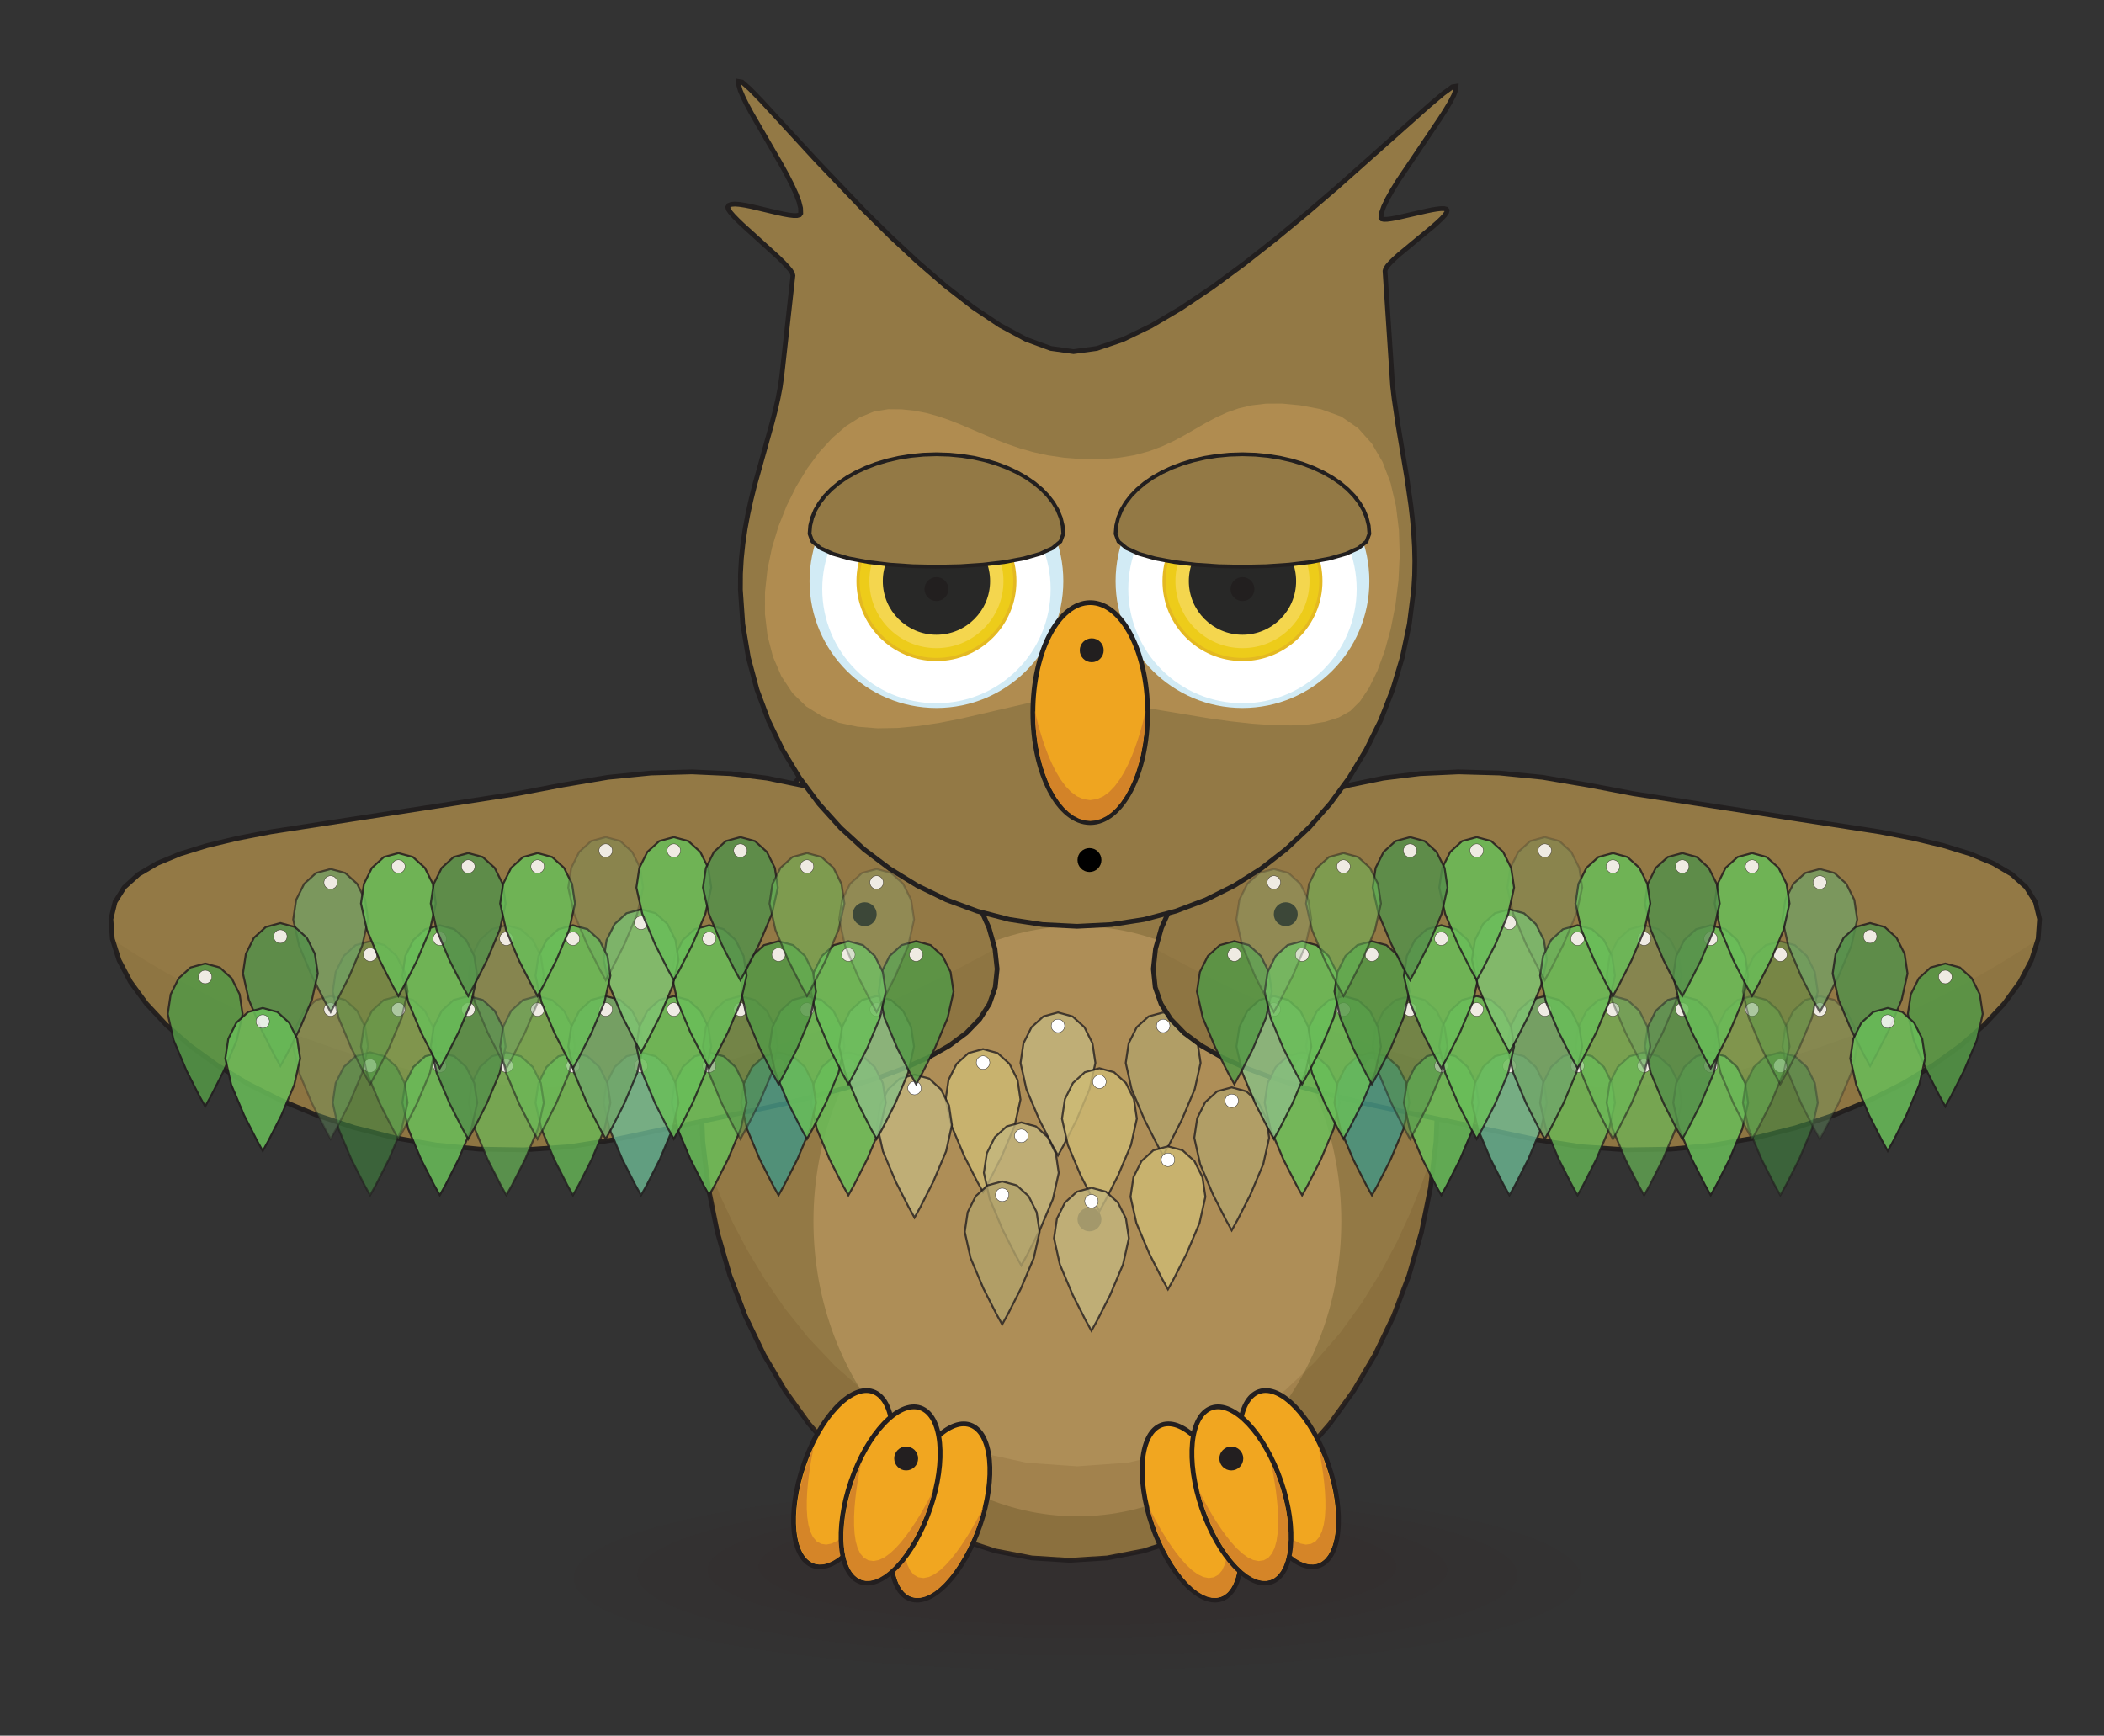 <?xml version="1.0" encoding="utf-8"?>
<!-- Generator: Adobe Illustrator 16.0.4, SVG Export Plug-In . SVG Version: 6.00 Build 0)  -->
<!DOCTYPE svg PUBLIC "-//W3C//DTD SVG 1.1//EN" "http://www.w3.org/Graphics/SVG/1.1/DTD/svg11.dtd">
<svg version="1.1" id="Layer_1" xmlns="http://www.w3.org/2000/svg" xmlns:xlink="http://www.w3.org/1999/xlink" x="0px" y="0px"
	 width="1319.934px" height="1089px" viewBox="0 0 1319.934 1089" enable-background="new 0 0 1319.934 1089" xml:space="preserve">
<rect x="0" y="0" width="1319.934" height="1089" fill="#333333" stroke="none"/>
<g>
	<g>
		<ellipse opacity="0.03" fill="#231F20" enable-background="new    " cx="675.888" cy="990" rx="316" ry="58"/>
		<ellipse opacity="0.03" fill="#231F20" enable-background="new    " cx="675.888" cy="988" rx="276" ry="50.658"/>
		<ellipse opacity="0.03" fill="#231F20" enable-background="new    " cx="675.888" cy="985" rx="232" ry="42.582"/>
		<ellipse opacity="0.03" fill="#231F20" enable-background="new    " cx="675.888" cy="983" rx="200" ry="36.709"/>
		<polygon fill="#937945" stroke="#231F20" stroke-width="3" stroke-miterlimit="10" points="902.083,686.235 900.89,656.302 
			897.386,627.233 891.689,599.176 883.915,572.278 874.18,546.688 862.599,522.548 849.289,500.01 834.367,479.22 817.949,460.324 
			800.151,443.47 781.089,428.806 760.879,416.478 739.639,406.633 717.481,399.419 694.526,394.982 670.888,393.471 
			647.249,394.982 624.294,399.419 602.137,406.633 580.896,416.478 560.688,428.806 541.624,443.47 523.826,460.324 
			507.408,479.22 492.486,500.01 479.177,522.548 467.596,546.688 457.86,572.278 450.086,599.176 444.39,627.233 440.886,656.302 
			439.692,686.235 440.886,716.169 444.39,745.238 450.086,773.295 457.86,800.192 467.596,825.784 479.177,849.923 
			492.486,872.461 507.408,893.251 523.826,912.146 541.624,929 560.688,943.665 580.896,955.993 602.137,965.838 624.294,973.052 
			647.249,977.488 670.888,979 694.526,977.488 717.481,973.052 739.639,965.838 760.879,955.993 781.089,943.665 800.151,929 
			817.949,912.146 834.367,893.251 849.289,872.461 862.599,849.923 874.18,825.784 883.915,800.192 891.689,773.295 
			897.386,745.238 900.89,716.169 		"/>
		<ellipse fill="#AE8E57" cx="675.888" cy="766.235" rx="165.57" ry="185.136"/>
		<polygon opacity="0.15" fill="#604219" enable-background="new    " points="441.002,721.543 441.701,723.771 443.857,730.07 
			447.558,739.857 452.89,752.552 459.939,767.572 468.797,784.336 479.546,802.264 492.276,820.771 507.074,839.279 
			524.027,857.207 543.223,873.971 564.747,888.991 588.689,901.686 615.135,911.473 644.172,917.771 675.888,920 707.494,917.688 
			736.223,911.152 762.188,900.997 785.508,887.826 806.297,872.242 824.67,854.848 840.744,836.247 854.635,817.043 
			866.458,797.84 876.329,779.239 884.363,761.845 890.678,746.261 895.388,733.09 898.608,722.935 900.456,716.399 
			901.046,714.087 900.739,717.062 899.665,725.47 897.596,738.535 894.302,755.479 889.555,775.529 883.124,798.907 
			874.782,822.837 864.3,846.543 851.447,869.249 835.996,891.18 817.717,912.558 796.381,932.607 771.759,949.553 743.622,962.617 
			711.741,974.025 675.888,979 639.106,976.108 606.31,967.938 577.275,955.24 551.78,938.771 529.604,919.287 510.52,897.539 
			494.31,874.282 480.75,850.271 469.618,826.261 460.692,803.004 453.749,781.256 448.567,761.771 444.924,745.303 
			442.597,732.605 441.363,724.435 		"/>
		<circle fill="#231F20" cx="683.471" cy="765.087" r="7.499"/>
	</g>
	<g>
		<polygon opacity="0.8" fill="#CEBC75" stroke="#231F20" stroke-width="1.23" stroke-miterlimit="10" points="640.188,689.892 
			636.52,706.34 628.448,725.479 620.378,741.34 616.709,747.955 613.041,741.34 604.97,725.479 596.899,706.34 593.23,689.892 
			595.076,677.569 600.107,667.507 607.569,660.723 616.709,658.235 625.849,660.723 633.311,667.507 638.342,677.569 		"/>
		<circle fill="#FFFFFF" stroke="#231F20" stroke-width="0.24" stroke-miterlimit="10" cx="616.709" cy="666.677" r="4.221"/>
	</g>
	<g>
		<polygon opacity="0.8" fill="#C3B77E" stroke="#231F20" stroke-width="1.23" stroke-miterlimit="10" points="687.188,666.892 
			683.52,683.34 675.448,702.479 667.378,718.34 663.709,724.955 660.041,718.34 651.97,702.479 643.899,683.34 640.23,666.892 
			642.076,654.569 647.107,644.507 654.569,637.723 663.709,635.235 672.849,637.723 680.311,644.507 685.342,654.569 		"/>
		<circle fill="#FFFFFF" stroke="#231F20" stroke-width="0.24" stroke-miterlimit="10" cx="663.709" cy="643.677" r="4.221"/>
	</g>
	<g>
		<polygon opacity="0.8" fill="#CEBC75" stroke="#231F20" stroke-width="1.23" stroke-miterlimit="10" points="713.188,701.892 
			709.52,718.34 701.448,737.479 693.378,753.34 689.709,759.955 686.041,753.34 677.97,737.479 669.899,718.34 666.23,701.892 
			668.076,689.569 673.107,679.507 680.569,672.723 689.709,670.235 698.849,672.723 706.311,679.507 711.342,689.569 		"/>
		<circle fill="#FFFFFF" stroke="#231F20" stroke-width="0.24" stroke-miterlimit="10" cx="689.709" cy="678.677" r="4.221"/>
	</g>
	<g>
		<polygon opacity="0.8" fill="#B1A36A" stroke="#231F20" stroke-width="1.23" stroke-miterlimit="10" points="753.188,666.892 
			749.52,683.34 741.448,702.479 733.378,718.34 729.709,724.955 726.041,718.34 717.97,702.479 709.899,683.34 706.23,666.892 
			708.076,654.569 713.107,644.507 720.569,637.723 729.709,635.235 738.849,637.723 746.311,644.507 751.342,654.569 		"/>
		<circle fill="#FFFFFF" stroke="#231F20" stroke-width="0.24" stroke-miterlimit="10" cx="729.709" cy="643.677" r="4.221"/>
	</g>
	<g>
		<polygon opacity="0.8" fill="#B1A36A" stroke="#231F20" stroke-width="1.23" stroke-miterlimit="10" points="796.188,713.892 
			792.52,730.34 784.448,749.479 776.378,765.34 772.709,771.955 769.041,765.34 760.97,749.479 752.899,730.34 749.23,713.892 
			751.076,701.569 756.107,691.508 763.569,684.723 772.709,682.235 781.849,684.723 789.311,691.508 794.342,701.569 		"/>
		<circle fill="#FFFFFF" stroke="#231F20" stroke-width="0.24" stroke-miterlimit="10" cx="772.709" cy="690.677" r="4.221"/>
	</g>
	<g>
		<polygon opacity="0.8" fill="#C3B77E" stroke="#231F20" stroke-width="1.23" stroke-miterlimit="10" points="597.188,705.892 
			593.52,722.34 585.448,741.479 577.378,757.34 573.709,763.955 570.041,757.34 561.97,741.479 553.899,722.34 550.23,705.892 
			552.076,693.569 557.107,683.507 564.569,676.723 573.709,674.235 582.849,676.723 590.311,683.507 595.342,693.569 		"/>
		<circle fill="#FFFFFF" stroke="#231F20" stroke-width="0.24" stroke-miterlimit="10" cx="573.709" cy="682.677" r="4.221"/>
	</g>
	<g>
		<polygon opacity="0.8" fill="#C3B77E" stroke="#231F20" stroke-width="1.23" stroke-miterlimit="10" points="664.188,735.892 
			660.52,752.34 652.448,771.479 644.378,787.34 640.709,793.955 637.041,787.34 628.97,771.479 620.899,752.34 617.23,735.892 
			619.076,723.569 624.107,713.508 631.569,706.723 640.709,704.235 649.849,706.723 657.311,713.508 662.342,723.569 		"/>
		<circle fill="#FFFFFF" stroke="#231F20" stroke-width="0.24" stroke-miterlimit="10" cx="640.709" cy="712.677" r="4.221"/>
	</g>
	<g>
		<polygon opacity="0.8" fill="#CEBC75" stroke="#231F20" stroke-width="1.23" stroke-miterlimit="10" points="756.188,750.892 
			752.52,767.34 744.448,786.479 736.378,802.34 732.709,808.955 729.041,802.34 720.97,786.479 712.899,767.34 709.23,750.892 
			711.076,738.569 716.107,728.508 723.569,721.723 732.709,719.235 741.849,721.723 749.311,728.508 754.342,738.569 		"/>
		<circle fill="#FFFFFF" stroke="#231F20" stroke-width="0.24" stroke-miterlimit="10" cx="732.709" cy="727.677" r="4.221"/>
	</g>
	<g>
		<polygon opacity="0.8" fill="#B1A36A" stroke="#231F20" stroke-width="1.23" stroke-miterlimit="10" points="652.188,772.892 
			648.52,789.34 640.448,808.479 632.378,824.34 628.709,830.955 625.041,824.34 616.97,808.479 608.899,789.34 605.23,772.892 
			607.076,760.569 612.107,750.508 619.569,743.723 628.709,741.235 637.849,743.723 645.311,750.508 650.342,760.569 		"/>
		<circle fill="#FFFFFF" stroke="#231F20" stroke-width="0.24" stroke-miterlimit="10" cx="628.709" cy="749.677" r="4.221"/>
	</g>
	<g>
		<polygon opacity="0.8" fill="#C3B77E" stroke="#231F20" stroke-width="1.23" stroke-miterlimit="10" points="708.188,776.892 
			704.52,793.34 696.448,812.479 688.378,828.34 684.709,834.955 681.041,828.34 672.97,812.479 664.899,793.34 661.23,776.892 
			663.076,764.569 668.107,754.508 675.569,747.723 684.709,745.235 693.849,747.723 701.311,754.508 706.342,764.569 		"/>
		<circle fill="#FFFFFF" stroke="#231F20" stroke-width="0.24" stroke-miterlimit="10" cx="684.709" cy="753.677" r="4.221"/>
	</g>
	<g>
		
			<ellipse transform="matrix(0.324 -0.946 0.946 0.324 -520.22 1127.56)" fill="#F1A620" stroke="#231F20" stroke-width="3" stroke-miterlimit="10" cx="528.992" cy="927.846" rx="57.746" ry="26.249"/>
		<polygon fill="#D58528" points="555.888,924.667 553.775,931.614 551.458,938.194 548.957,944.388 546.298,950.175 
			543.505,955.537 540.602,960.457 537.614,964.913 534.564,968.887 531.479,972.359 528.38,975.312 525.292,977.727 
			522.241,979.583 519.25,980.862 516.344,981.545 513.546,981.613 510.881,981.047 508.425,979.836 506.244,978.008 
			504.35,975.598 502.752,972.642 501.461,969.176 500.487,965.235 499.843,960.857 499.537,956.077 499.581,950.931 
			499.984,945.454 500.759,939.684 501.913,933.653 503.46,927.4 505.408,920.962 507.77,914.371 510.555,907.667 510.047,910.046 
			508.854,916.367 508.155,920.624 507.472,925.408 506.865,930.566 506.397,935.948 506.13,941.398 506.126,946.764 
			506.446,951.893 507.153,956.633 508.309,960.83 509.976,964.333 512.215,966.988 515.09,968.643 518.371,969.118 
			521.761,968.442 525.216,966.77 528.692,964.254 532.144,961.051 535.526,957.314 538.798,953.2 541.913,948.861 544.827,944.454 
			547.497,940.133 549.877,936.051 551.923,932.365 554.838,926.798 		"/>
		
			<ellipse transform="matrix(0.324 -0.946 0.946 0.324 -498.754 1199.413)" fill="#F1A620" stroke="#231F20" stroke-width="3" stroke-miterlimit="10" cx="590.007" cy="948.749" rx="57.746" ry="26.248"/>
		<polygon fill="#D58528" points="616.888,945.667 614.775,952.614 612.458,959.194 609.957,965.388 607.298,971.175 
			604.505,976.537 601.602,981.457 598.614,985.913 595.564,989.887 592.479,993.359 589.38,996.312 586.292,998.727 
			583.241,1000.583 580.25,1001.862 577.344,1002.545 574.546,1002.613 571.881,1002.047 569.425,1000.836 567.244,999.008 
			565.35,996.598 563.752,993.642 562.461,990.176 561.487,986.235 560.843,981.857 560.537,977.077 560.581,971.931 
			560.984,966.454 561.759,960.684 562.913,954.653 564.46,948.4 566.408,941.962 568.77,935.371 571.555,928.667 571.047,931.046 
			569.854,937.367 569.155,941.624 568.472,946.408 567.865,951.566 567.396,956.948 567.13,962.398 567.126,967.764 
			567.446,972.893 568.153,977.633 569.309,981.83 570.976,985.333 573.215,987.988 576.09,989.643 579.371,990.118 
			582.761,989.442 586.216,987.77 589.692,985.254 593.144,982.051 596.526,978.314 599.798,974.2 602.913,969.861 605.827,965.454 
			608.497,961.133 610.877,957.051 612.923,953.365 615.838,947.798 		"/>
		
			<ellipse transform="matrix(0.324 -0.946 0.946 0.324 -509.747 1162.644)" fill="#F1A620" stroke="#231F20" stroke-width="3" stroke-miterlimit="10" cx="558.777" cy="938.057" rx="57.745" ry="26.249"/>
		<polygon fill="#D58528" points="585.555,935 583.443,941.947 581.125,948.527 578.624,954.721 575.965,960.508 573.172,965.87 
			570.27,970.789 567.281,975.245 564.231,979.22 561.146,982.692 558.046,985.646 554.959,988.06 551.908,989.916 548.917,991.194 
			546.01,991.878 543.213,991.946 540.548,991.38 538.092,990.17 535.911,988.341 534.017,985.931 532.419,982.975 531.129,979.509 
			530.155,975.568 529.51,971.19 529.204,966.41 529.247,961.264 529.651,955.787 530.425,950.016 531.58,943.985 533.127,937.732 
			535.075,931.294 537.438,924.704 540.222,918 539.714,920.379 538.521,926.7 537.822,930.957 537.139,935.742 536.532,940.9 
			536.064,946.281 535.797,951.73 535.792,957.097 536.112,962.227 536.82,966.966 537.977,971.163 539.643,974.666 
			541.883,977.321 544.757,978.976 548.038,979.451 551.429,978.775 554.884,977.104 558.359,974.587 561.811,971.384 
			565.194,967.646 568.466,963.532 571.58,959.194 574.494,954.787 577.163,950.466 579.543,946.385 581.589,942.698 
			584.504,937.131 		"/>
		<circle fill="#231F20" cx="568.472" cy="915.079" r="7.499"/>
	</g>
	<g>
		
			<ellipse transform="matrix(0.324 0.946 -0.946 0.324 1424.356 -137.907)" fill="#F1A620" stroke="#231F20" stroke-width="3" stroke-miterlimit="10" cx="808.689" cy="927.855" rx="57.746" ry="26.249"/>
		<polygon fill="#D58528" points="781.725,924.667 783.836,931.614 786.154,938.194 788.655,944.388 791.314,950.175 
			794.107,955.537 797.01,960.457 799.998,964.913 803.048,968.887 806.134,972.359 809.233,975.312 812.32,977.727 
			815.371,979.583 818.362,980.862 821.27,981.545 824.066,981.613 826.731,981.047 829.188,979.836 831.368,978.008 
			833.263,975.598 834.86,972.642 836.15,969.176 837.124,965.235 837.77,960.857 838.075,956.077 838.032,950.931 837.628,945.454 
			836.854,939.684 835.699,933.653 834.152,927.4 832.204,920.962 829.843,914.371 827.058,907.667 827.565,910.046 
			828.759,916.367 829.457,920.624 830.141,925.408 830.747,930.566 831.215,935.948 831.482,941.398 831.487,946.764 
			831.167,951.893 830.459,956.633 829.303,960.83 827.637,964.333 825.396,966.988 822.521,968.643 819.241,969.118 
			815.851,968.442 812.396,966.77 808.92,964.254 805.469,961.051 802.085,957.314 798.812,953.2 795.699,948.861 792.785,944.454 
			790.116,940.133 787.736,936.051 785.69,932.365 782.775,926.798 		"/>
		
			<ellipse transform="matrix(0.324 0.946 -0.946 0.324 1402.896 -66.054)" fill="#F1A620" stroke="#231F20" stroke-width="3" stroke-miterlimit="10" cx="747.675" cy="948.763" rx="57.746" ry="26.248"/>
		<polygon fill="#D58528" points="720.725,945.667 722.836,952.614 725.154,959.194 727.655,965.388 730.314,971.175 
			733.107,976.537 736.01,981.457 738.998,985.913 742.048,989.887 745.134,993.359 748.233,996.312 751.32,998.727 
			754.371,1000.583 757.362,1001.862 760.27,1002.545 763.066,1002.613 765.731,1002.047 768.188,1000.836 770.368,999.008 
			772.263,996.598 773.86,993.642 775.15,990.176 776.124,986.235 776.77,981.857 777.075,977.077 777.032,971.931 776.628,966.454 
			775.854,960.684 774.699,954.653 773.152,948.4 771.204,941.962 768.843,935.371 766.058,928.667 766.565,931.046 
			767.759,937.367 768.457,941.624 769.141,946.408 769.747,951.566 770.215,956.948 770.482,962.398 770.487,967.764 
			770.167,972.893 769.459,977.633 768.303,981.83 766.637,985.333 764.396,987.988 761.521,989.643 758.241,990.118 
			754.851,989.442 751.396,987.77 747.92,985.254 744.469,982.051 741.085,978.314 737.812,974.2 734.699,969.861 731.785,965.454 
			729.116,961.133 726.736,957.051 724.69,953.365 721.775,947.798 		"/>
		
			<ellipse transform="matrix(0.324 0.946 -0.946 0.324 1413.885 -102.799)" fill="#F1A620" stroke="#231F20" stroke-width="3" stroke-miterlimit="10" cx="778.884" cy="938.079" rx="57.744" ry="26.248"/>
		<polygon fill="#D58528" points="752.058,935 754.17,941.947 756.487,948.527 758.988,954.721 761.646,960.508 764.44,965.87 
			767.344,970.789 770.331,975.245 773.381,979.22 776.467,982.692 779.565,985.646 782.653,988.06 785.704,989.916 
			788.695,991.194 791.602,991.878 794.399,991.946 797.064,991.38 799.521,990.17 801.701,988.341 803.596,985.931 
			805.193,982.975 806.484,979.509 807.458,975.568 808.104,971.19 808.408,966.41 808.364,961.264 807.961,955.787 
			807.188,950.016 806.032,943.985 804.485,937.732 802.537,931.294 800.176,924.704 797.391,918 797.898,920.379 799.091,926.7 
			799.79,930.957 800.474,935.742 801.08,940.9 801.548,946.281 801.815,951.73 801.819,957.097 801.499,962.227 800.792,966.966 
			799.637,971.163 797.97,974.666 795.73,977.321 792.855,978.976 789.574,979.451 786.185,978.775 782.729,977.104 
			779.253,974.587 775.802,971.384 772.419,967.646 769.146,963.532 766.032,959.194 763.118,954.787 760.448,950.466 
			758.068,946.385 756.021,942.698 753.107,937.131 		"/>
		<circle fill="#231F20" cx="772.461" cy="915.079" r="7.499"/>
	</g>
	<g>
		<g>
			<polygon fill="#937945" stroke="#221F1F" stroke-width="3" stroke-miterlimit="10" points="624.164,595.304 625.548,607.951 
				624.361,619.453 620.69,629.908 614.621,639.414 606.238,648.068 595.628,655.968 582.876,663.211 568.069,669.895 
				551.292,676.118 532.632,681.977 512.174,687.569 490.002,692.993 385.913,714.951 357.2,719.472 328.821,721.427 
				300.962,721.014 273.808,718.426 247.543,713.861 222.354,707.515 198.427,699.581 175.947,690.257 155.099,679.738 
				136.069,668.221 119.043,655.899 104.206,642.97 91.743,629.629 81.84,616.071 74.684,602.493 70.458,589.09 69.573,576.702 
				72.172,565.932 78.037,556.612 86.953,548.58 98.703,541.668 113.071,535.714 129.841,530.551 148.798,526.015 169.724,521.94 
				324.538,497.939 353.199,492.473 381.412,487.694 408.378,485.008 434.043,484.287 458.353,485.4 481.249,488.222 
				502.68,492.624 522.589,498.476 540.92,505.652 557.618,514.021 572.63,523.46 585.898,533.836 597.368,545.021 606.985,556.89 
				614.693,569.312 620.438,582.16 			"/>
			<polygon opacity="0.08" fill="#604219" enable-background="new    " points="624.164,595.304 625.548,607.951 624.361,619.453 
				620.69,629.908 614.621,639.414 606.238,648.068 595.628,655.968 582.876,663.211 568.069,669.895 551.292,676.118 
				532.632,681.977 512.174,687.569 490.002,692.993 385.913,714.951 357.2,719.472 328.821,721.427 300.962,721.014 
				273.808,718.426 247.543,713.861 222.354,707.515 198.427,699.581 175.947,690.257 155.099,679.738 136.069,668.221 
				119.043,655.899 104.206,642.97 91.743,629.629 81.84,616.071 74.684,602.493 70.458,589.09 76.042,592.93 82.803,597.346 
				92.011,603.085 103.521,609.891 117.185,617.509 132.855,625.682 150.386,634.153 169.627,642.669 190.435,650.972 
				212.659,658.807 236.153,665.917 260.771,672.048 286.364,676.942 312.785,680.345 339.888,682 364.618,681.573 389.627,679.229 
				414.654,675.232 439.443,669.854 463.734,663.363 487.27,656.028 509.79,648.116 531.037,639.896 550.753,631.639 
				568.679,623.61 584.556,616.081 598.125,609.317 617.31,599.166 			"/>
			<circle fill="#221F1F" cx="542.472" cy="573.596" r="7.499"/>
		</g>
		<g opacity="0.85">
			<polygon fill="#69BD58" stroke="#221F1F" stroke-width="1.23" stroke-miterlimit="10" points="508.734,691.887 512.402,708.334 
				520.474,727.475 528.544,743.336 532.213,749.949 535.881,743.336 543.952,727.475 552.021,708.334 555.691,691.887 
				553.846,679.564 548.815,669.502 541.354,662.718 532.213,660.23 523.074,662.718 515.611,669.502 510.58,679.564 			"/>
			<circle fill="#FFFFFF" stroke="#221F1F" stroke-width="0.24" stroke-miterlimit="10" cx="532.213" cy="668.672" r="4.221"/>
		</g>
		<g opacity="0.85">
			<polygon fill="#459481" stroke="#221F1F" stroke-width="1.23" stroke-miterlimit="10" points="464.944,691.887 468.612,708.334 
				476.684,727.475 484.754,743.336 488.423,749.949 492.091,743.336 500.162,727.475 508.232,708.334 511.901,691.887 
				510.056,679.564 505.024,669.502 497.561,662.718 488.423,660.23 479.282,662.718 471.819,669.502 466.788,679.564 			"/>
			<circle fill="#FFFFFF" stroke="#221F1F" stroke-width="0.24" stroke-miterlimit="10" cx="488.423" cy="668.672" r="4.221"/>
		</g>
		<g opacity="0.85">
			<polygon fill="#69BD58" stroke="#221F1F" stroke-width="1.23" stroke-miterlimit="10" points="421.416,691.887 425.084,708.334 
				433.155,727.475 441.226,743.336 444.895,749.949 448.562,743.336 456.634,727.475 464.704,708.334 468.373,691.887 
				466.527,679.564 461.496,669.502 454.033,662.718 444.895,660.23 435.755,662.718 428.293,669.502 423.262,679.564 			"/>
			<circle fill="#FFFFFF" stroke="#221F1F" stroke-width="0.24" stroke-miterlimit="10" cx="444.895" cy="668.672" r="4.221"/>
		</g>
		<g opacity="0.85">
			
				<polygon opacity="0.9" fill="#6FBF97" stroke="#221F1F" stroke-width="1.23" stroke-miterlimit="10" enable-background="new    " points="
				378.685,691.887 382.354,708.334 390.424,727.475 398.494,743.336 402.163,749.949 405.832,743.336 413.902,727.475 
				421.973,708.334 425.642,691.887 423.796,679.564 418.766,669.502 411.303,662.718 402.163,660.23 393.024,662.718 
				385.562,669.502 380.53,679.564 			"/>
			<circle fill="#FFFFFF" stroke="#221F1F" stroke-width="0.24" stroke-miterlimit="10" cx="402.163" cy="668.672" r="4.221"/>
		</g>
		<g opacity="0.85">
			
				<polygon opacity="0.9" fill="#69BD58" stroke="#221F1F" stroke-width="1.23" stroke-miterlimit="10" enable-background="new    " points="
				335.954,691.887 339.623,708.334 347.693,727.475 355.764,743.336 359.433,749.949 363.101,743.336 371.172,727.475 
				379.243,708.334 382.911,691.887 381.066,679.564 376.035,669.502 368.572,662.718 359.433,660.23 350.294,662.718 
				342.831,669.502 337.799,679.564 			"/>
			<circle fill="#FFFFFF" stroke="#221F1F" stroke-width="0.24" stroke-miterlimit="10" cx="359.433" cy="668.672" r="4.221"/>
		</g>
		<g opacity="0.85">
			
				<polygon opacity="0.8" fill="#6CBC59" stroke="#221F1F" stroke-width="1.23" stroke-miterlimit="10" enable-background="new    " points="
				294.183,691.887 297.853,708.334 305.922,727.475 313.993,743.336 317.663,749.949 321.33,743.336 329.401,727.475 
				337.472,708.334 341.14,691.887 339.295,679.564 334.264,669.502 326.801,662.718 317.663,660.23 308.523,662.718 
				301.06,669.502 296.028,679.564 			"/>
			<circle fill="#FFFFFF" stroke="#221F1F" stroke-width="0.24" stroke-miterlimit="10" cx="317.662" cy="668.672" r="4.221"/>
		</g>
		<g opacity="0.85">
			<polygon fill="#69BD58" stroke="#221F1F" stroke-width="1.23" stroke-miterlimit="10" points="252.413,691.887 256.082,708.334 
				264.152,727.475 272.223,743.336 275.892,749.949 279.56,743.336 287.63,727.475 295.701,708.334 299.37,691.887 
				297.524,679.564 292.493,669.502 285.03,662.718 275.892,660.23 266.752,662.718 259.29,669.502 254.258,679.564 			"/>
			<circle fill="#FFFFFF" stroke="#221F1F" stroke-width="0.24" stroke-miterlimit="10" cx="275.891" cy="668.672" r="4.221"/>
		</g>
		<g opacity="0.85">
			
				<polygon opacity="0.7" fill="#41833E" stroke="#221F1F" stroke-width="1.23" stroke-miterlimit="10" enable-background="new    " points="
				208.722,691.887 212.391,708.334 220.461,727.475 228.532,743.336 232.2,749.949 235.869,743.336 243.939,727.475 
				252.01,708.334 255.678,691.887 253.833,679.564 248.802,669.502 241.339,662.718 232.2,660.23 223.062,662.718 215.599,669.502 
				210.567,679.564 			"/>
			<circle fill="#FFFFFF" stroke="#221F1F" stroke-width="0.24" stroke-miterlimit="10" cx="232.2" cy="668.672" r="4.22"/>
		</g>
		<g opacity="0.85">
			
				<polygon opacity="0.4" fill="#70A668" stroke="#221F1F" stroke-width="1.23" stroke-miterlimit="10" enable-background="new    " points="
				230.906,656.597 227.237,673.046 219.167,692.186 211.096,708.047 207.427,714.66 203.759,708.047 195.688,692.186 
				187.617,673.046 183.949,656.597 185.794,644.275 190.826,634.213 198.289,627.429 207.427,624.941 216.566,627.429 
				224.029,634.213 229.061,644.275 			"/>
			<circle fill="#FFFFFF" stroke="#221F1F" stroke-width="0.24" stroke-miterlimit="10" cx="207.427" cy="633.383" r="4.221"/>
		</g>
		<g opacity="0.85">
			
				<polygon opacity="0.5" fill="#69BD58" stroke="#221F1F" stroke-width="1.23" stroke-miterlimit="10" enable-background="new    " points="
				273.408,656.597 269.738,673.046 261.668,692.186 253.598,708.047 249.929,714.66 246.261,708.047 238.19,692.186 
				230.119,673.046 226.451,656.597 228.295,644.275 233.327,634.213 240.79,627.429 249.929,624.941 259.067,627.429 
				266.531,634.213 271.562,644.275 			"/>
			<circle fill="#FFFFFF" stroke="#221F1F" stroke-width="0.24" stroke-miterlimit="10" cx="249.929" cy="633.383" r="4.221"/>
		</g>
		<g opacity="0.85">
			<polygon fill="#558F4A" stroke="#221F1F" stroke-width="1.23" stroke-miterlimit="10" points="317.198,656.597 313.53,673.046 
				305.459,692.186 297.389,708.047 293.72,714.66 290.051,708.047 281.98,692.186 273.91,673.046 270.241,656.597 272.086,644.275 
				277.118,634.213 284.581,627.429 293.72,624.941 302.859,627.429 310.322,634.213 315.354,644.275 			"/>
			<circle fill="#FFFFFF" stroke="#221F1F" stroke-width="0.24" stroke-miterlimit="10" cx="293.72" cy="633.383" r="4.22"/>
		</g>
		<g opacity="0.85">
			
				<polygon opacity="0.7" fill="#69BD58" stroke="#221F1F" stroke-width="1.23" stroke-miterlimit="10" enable-background="new    " points="
				360.727,656.597 357.058,673.046 348.987,692.186 340.916,708.047 337.248,714.66 333.579,708.047 325.508,692.186 
				317.438,673.046 313.77,656.597 315.614,644.275 320.646,634.213 328.109,627.429 337.248,624.941 346.387,627.429 
				353.85,634.213 358.881,644.275 			"/>
			<circle fill="#FFFFFF" stroke="#221F1F" stroke-width="0.24" stroke-miterlimit="10" cx="337.248" cy="633.383" r="4.221"/>
		</g>
		<g opacity="0.85">
			<polygon fill="#70A668" stroke="#221F1F" stroke-width="1.23" stroke-miterlimit="10" points="403.457,656.597 399.788,673.046 
				391.718,692.186 383.647,708.047 379.979,714.66 376.31,708.047 368.239,692.186 360.168,673.046 356.5,656.597 358.345,644.275 
				363.376,634.213 370.839,627.429 379.979,624.941 389.118,627.429 396.581,634.213 401.612,644.275 			"/>
			<circle fill="#FFFFFF" stroke="#221F1F" stroke-width="0.24" stroke-miterlimit="10" cx="379.978" cy="633.383" r="4.221"/>
		</g>
		<g opacity="0.85">
			<polygon fill="#69BD58" stroke="#221F1F" stroke-width="1.23" stroke-miterlimit="10" points="446.188,656.597 442.52,673.046 
				434.448,692.186 426.378,708.047 422.709,714.66 419.041,708.047 410.97,692.186 402.899,673.046 399.23,656.597 
				401.076,644.275 406.107,634.213 413.569,627.429 422.709,624.941 431.849,627.429 439.311,634.213 444.342,644.275 			"/>
			<circle fill="#FFFFFF" stroke="#221F1F" stroke-width="0.24" stroke-miterlimit="10" cx="422.709" cy="633.383" r="4.221"/>
		</g>
		<g opacity="0.85">
			
				<polygon opacity="0.6" fill="#558F4A" stroke="#221F1F" stroke-width="1.23" stroke-miterlimit="10" enable-background="new    " points="
				487.959,656.597 484.29,673.046 476.22,692.186 468.148,708.047 464.48,714.66 460.812,708.047 452.741,692.186 444.67,673.046 
				441.002,656.597 442.847,644.275 447.877,634.213 455.34,627.429 464.48,624.941 473.618,627.429 481.082,634.213 
				486.113,644.275 			"/>
			<circle fill="#FFFFFF" stroke="#221F1F" stroke-width="0.24" stroke-miterlimit="10" cx="464.48" cy="633.383" r="4.221"/>
		</g>
		<g opacity="0.85">
			<polygon fill="#69BD58" stroke="#221F1F" stroke-width="1.23" stroke-miterlimit="10" points="529.729,656.597 526.061,673.046 
				517.99,692.186 509.919,708.047 506.251,714.66 502.582,708.047 494.512,692.186 486.44,673.046 482.772,656.597 
				484.618,644.275 489.647,634.213 497.111,627.429 506.251,624.941 515.39,627.429 522.854,634.213 527.884,644.275 			"/>
			<circle fill="#FFFFFF" stroke="#221F1F" stroke-width="0.24" stroke-miterlimit="10" cx="506.251" cy="633.383" r="4.221"/>
		</g>
		<g opacity="0.85">
			<polygon fill="#8BBD82" stroke="#221F1F" stroke-width="1.23" stroke-miterlimit="10" points="573.421,656.597 569.751,673.046 
				561.681,692.186 553.61,708.047 549.941,714.66 546.271,708.047 538.203,692.186 530.133,673.046 526.464,656.597 
				528.309,644.275 533.34,634.213 540.803,627.429 549.941,624.941 559.08,627.429 566.543,634.213 571.575,644.275 			"/>
			<circle fill="#FFFFFF" stroke="#221F1F" stroke-width="0.24" stroke-miterlimit="10" cx="549.942" cy="633.383" r="4.221"/>
		</g>
		<g opacity="0.85">
			<polygon fill="#539845" stroke="#221F1F" stroke-width="1.23" stroke-miterlimit="10" points="551.236,622.181 554.904,638.628 
				562.976,657.769 571.046,673.629 574.715,680.244 578.383,673.629 586.454,657.769 594.524,638.628 598.193,622.181 
				596.348,609.858 591.316,599.796 583.854,593.012 574.715,590.524 565.575,593.012 558.113,599.796 553.082,609.858 			"/>
			<circle fill="#FFFFFF" stroke="#221F1F" stroke-width="0.24" stroke-miterlimit="10" cx="574.715" cy="598.965" r="4.221"/>
		</g>
		<g opacity="0.85">
			<polygon fill="#539845" stroke="#221F1F" stroke-width="1.23" stroke-miterlimit="10" points="105.236,636.181 108.904,652.628 
				116.976,671.769 125.046,687.629 128.715,694.244 132.383,687.629 140.454,671.769 148.524,652.628 152.193,636.181 
				150.348,623.858 145.316,613.796 137.854,607.012 128.715,604.524 119.575,607.012 112.113,613.796 107.082,623.858 			"/>
			<circle fill="#FFFFFF" stroke="#221F1F" stroke-width="0.24" stroke-miterlimit="10" cx="128.715" cy="612.965" r="4.221"/>
		</g>
		<g opacity="0.85">
			<polygon fill="#69BD58" stroke="#221F1F" stroke-width="1.23" stroke-miterlimit="10" points="508.734,622.181 512.402,638.628 
				520.474,657.769 528.544,673.629 532.213,680.244 535.881,673.629 543.952,657.769 552.021,638.628 555.691,622.181 
				553.846,609.858 548.815,599.796 541.354,593.012 532.213,590.524 523.074,593.012 515.611,599.796 510.58,609.858 			"/>
			<circle fill="#FFFFFF" stroke="#221F1F" stroke-width="0.24" stroke-miterlimit="10" cx="532.213" cy="598.965" r="4.221"/>
		</g>
		<g opacity="0.85">
			<polygon fill="#539845" stroke="#221F1F" stroke-width="1.23" stroke-miterlimit="10" points="464.944,622.181 468.612,638.628 
				476.684,657.769 484.754,673.629 488.423,680.244 492.091,673.629 500.162,657.769 508.232,638.628 511.901,622.181 
				510.056,609.858 505.024,599.796 497.561,593.012 488.423,590.524 479.282,593.012 471.819,599.796 466.788,609.858 			"/>
			<circle fill="#FFFFFF" stroke="#221F1F" stroke-width="0.24" stroke-miterlimit="10" cx="488.423" cy="598.965" r="4.221"/>
		</g>
		<g opacity="0.85">
			<polygon fill="#69BD58" stroke="#221F1F" stroke-width="1.23" stroke-miterlimit="10" points="421.416,612.181 425.084,628.628 
				433.155,647.769 441.226,663.629 444.895,670.244 448.562,663.629 456.634,647.769 464.704,628.628 468.373,612.181 
				466.527,599.858 461.496,589.796 454.033,583.012 444.895,580.524 435.755,583.012 428.293,589.796 423.262,599.858 			"/>
			<circle fill="#FFFFFF" stroke="#221F1F" stroke-width="0.24" stroke-miterlimit="10" cx="444.895" cy="588.965" r="4.221"/>
		</g>
		<g opacity="0.85">
			<polygon fill="#7FC371" stroke="#221F1F" stroke-width="1.23" stroke-miterlimit="10" points="378.685,602.181 382.354,618.628 
				390.424,637.769 398.494,653.629 402.163,660.244 405.832,653.629 413.902,637.769 421.973,618.628 425.642,602.181 
				423.796,589.858 418.766,579.796 411.303,573.012 402.163,570.524 393.024,573.012 385.562,579.796 380.53,589.858 			"/>
			<circle fill="#FFFFFF" stroke="#221F1F" stroke-width="0.24" stroke-miterlimit="10" cx="402.163" cy="578.965" r="4.221"/>
		</g>
		<g opacity="0.85">
			<polygon fill="#69BD58" stroke="#221F1F" stroke-width="1.23" stroke-miterlimit="10" points="335.954,612.181 339.623,628.628 
				347.693,647.769 355.764,663.629 359.433,670.244 363.101,663.629 371.172,647.769 379.243,628.628 382.911,612.181 
				381.066,599.858 376.035,589.796 368.572,583.012 359.433,580.524 350.294,583.012 342.831,589.796 337.799,599.858 			"/>
			<circle fill="#FFFFFF" stroke="#221F1F" stroke-width="0.24" stroke-miterlimit="10" cx="359.433" cy="588.965" r="4.221"/>
		</g>
		<g opacity="0.85">
			
				<polygon opacity="0.4" fill="#6D9C64" stroke="#221F1F" stroke-width="1.23" stroke-miterlimit="10" enable-background="new    " points="
				294.183,612.181 297.853,628.628 305.922,647.769 313.993,663.629 317.663,670.244 321.33,663.629 329.401,647.769 
				337.472,628.628 341.14,612.181 339.295,599.858 334.264,589.796 326.801,583.012 317.663,580.524 308.523,583.012 
				301.06,589.796 296.028,599.858 			"/>
			<circle fill="#FFFFFF" stroke="#221F1F" stroke-width="0.24" stroke-miterlimit="10" cx="317.662" cy="588.965" r="4.221"/>
		</g>
		<g opacity="0.85">
			<polygon fill="#69BD58" stroke="#221F1F" stroke-width="1.23" stroke-miterlimit="10" points="252.413,612.181 256.082,628.628 
				264.152,647.769 272.223,663.629 275.892,670.244 279.56,663.629 287.63,647.769 295.701,628.628 299.37,612.181 
				297.524,599.858 292.493,589.796 285.03,583.012 275.892,580.524 266.752,583.012 259.29,589.796 254.258,599.858 			"/>
			<circle fill="#FFFFFF" stroke="#221F1F" stroke-width="0.24" stroke-miterlimit="10" cx="275.891" cy="588.965" r="4.221"/>
		</g>
		<g opacity="0.85">
			
				<polygon opacity="0.5" fill="#539845" stroke="#221F1F" stroke-width="1.23" stroke-miterlimit="10" enable-background="new    " points="
				208.722,622.181 212.391,638.628 220.461,657.769 228.532,673.629 232.2,680.244 235.869,673.629 243.939,657.769 
				252.01,638.628 255.678,622.181 253.833,609.858 248.802,599.796 241.339,593.012 232.2,590.524 223.062,593.012 
				215.599,599.796 210.567,609.858 			"/>
			<circle fill="#FFFFFF" stroke="#221F1F" stroke-width="0.24" stroke-miterlimit="10" cx="232.2" cy="598.965" r="4.22"/>
		</g>
		<g opacity="0.85">
			
				<polygon opacity="0.8" fill="#70A668" stroke="#221F1F" stroke-width="1.23" stroke-miterlimit="10" enable-background="new    " points="
				230.906,576.892 227.237,593.339 219.167,612.479 211.096,628.34 207.427,634.955 203.759,628.34 195.688,612.479 
				187.617,593.339 183.949,576.892 185.794,564.569 190.826,554.507 198.289,547.723 207.427,545.235 216.566,547.723 
				224.029,554.507 229.061,564.569 			"/>
			<circle fill="#FFFFFF" stroke="#221F1F" stroke-width="0.24" stroke-miterlimit="10" cx="207.427" cy="553.677" r="4.221"/>
		</g>
		<g opacity="0.85">
			<polygon fill="#69BD58" stroke="#221F1F" stroke-width="1.23" stroke-miterlimit="10" points="273.408,566.892 269.738,583.339 
				261.668,602.479 253.598,618.34 249.929,624.955 246.261,618.34 238.19,602.479 230.119,583.339 226.451,566.892 
				228.295,554.569 233.327,544.507 240.79,537.723 249.929,535.235 259.067,537.723 266.531,544.507 271.562,554.569 			"/>
			<circle fill="#FFFFFF" stroke="#221F1F" stroke-width="0.24" stroke-miterlimit="10" cx="249.929" cy="543.677" r="4.221"/>
		</g>
		<g opacity="0.85">
			<polygon fill="#558F4A" stroke="#221F1F" stroke-width="1.23" stroke-miterlimit="10" points="317.198,566.892 313.53,583.339 
				305.459,602.479 297.389,618.34 293.72,624.955 290.051,618.34 281.98,602.479 273.91,583.339 270.241,566.892 272.086,554.569 
				277.118,544.507 284.581,537.723 293.72,535.235 302.859,537.723 310.322,544.507 315.354,554.569 			"/>
			<circle fill="#FFFFFF" stroke="#221F1F" stroke-width="0.24" stroke-miterlimit="10" cx="293.72" cy="543.677" r="4.22"/>
		</g>
		<g opacity="0.85">
			<polygon fill="#558F4A" stroke="#221F1F" stroke-width="1.23" stroke-miterlimit="10" points="199.366,610.797 195.698,627.245 
				187.627,646.385 179.557,662.246 175.888,668.86 172.219,662.246 164.148,646.385 156.078,627.245 152.409,610.797 
				154.254,598.475 159.286,588.413 166.749,581.628 175.888,579.141 185.027,581.628 192.49,588.413 197.521,598.475 			"/>
			<circle fill="#FFFFFF" stroke="#221F1F" stroke-width="0.24" stroke-miterlimit="10" cx="175.888" cy="587.582" r="4.22"/>
		</g>
		<g opacity="0.85">
			<polygon fill="#69BD58" stroke="#221F1F" stroke-width="1.23" stroke-miterlimit="10" points="360.727,566.892 357.058,583.339 
				348.987,602.479 340.916,618.34 337.248,624.955 333.579,618.34 325.508,602.479 317.438,583.339 313.77,566.892 
				315.614,554.569 320.646,544.507 328.109,537.723 337.248,535.235 346.387,537.723 353.85,544.507 358.881,554.569 			"/>
			<circle fill="#FFFFFF" stroke="#221F1F" stroke-width="0.24" stroke-miterlimit="10" cx="337.248" cy="543.677" r="4.221"/>
		</g>
		<g opacity="0.85">
			
				<polygon opacity="0.3" fill="#70A668" stroke="#221F1F" stroke-width="1.23" stroke-miterlimit="10" enable-background="new    " points="
				403.457,556.892 399.788,573.339 391.718,592.479 383.647,608.34 379.979,614.955 376.31,608.34 368.239,592.479 
				360.168,573.339 356.5,556.892 358.345,544.569 363.376,534.507 370.839,527.723 379.979,525.235 389.118,527.723 
				396.581,534.507 401.612,544.569 			"/>
			<circle fill="#FFFFFF" stroke="#221F1F" stroke-width="0.24" stroke-miterlimit="10" cx="379.978" cy="533.677" r="4.221"/>
		</g>
		<g opacity="0.85">
			<polygon fill="#69BD58" stroke="#221F1F" stroke-width="1.23" stroke-miterlimit="10" points="446.188,556.892 442.52,573.339 
				434.448,592.479 426.378,608.34 422.709,614.955 419.041,608.34 410.97,592.479 402.899,573.339 399.23,556.892 401.076,544.569 
				406.107,534.507 413.569,527.723 422.709,525.235 431.849,527.723 439.311,534.507 444.342,544.569 			"/>
			<circle fill="#FFFFFF" stroke="#221F1F" stroke-width="0.24" stroke-miterlimit="10" cx="422.709" cy="533.677" r="4.221"/>
		</g>
		<g opacity="0.85">
			<polygon fill="#69BD58" stroke="#221F1F" stroke-width="1.23" stroke-miterlimit="10" points="188.31,664.096 184.642,680.543 
				176.57,699.684 168.5,715.545 164.831,722.158 161.163,715.545 153.092,699.684 145.021,680.543 141.353,664.096 
				143.198,651.773 148.229,641.711 155.691,634.927 164.831,632.439 173.971,634.927 181.433,641.711 186.464,651.773 			"/>
			<circle fill="#FFFFFF" stroke="#221F1F" stroke-width="0.24" stroke-miterlimit="10" cx="164.831" cy="640.881" r="4.221"/>
		</g>
		<g opacity="0.85">
			<polygon fill="#558F4A" stroke="#221F1F" stroke-width="1.23" stroke-miterlimit="10" points="487.959,556.892 484.29,573.339 
				476.22,592.479 468.148,608.34 464.48,614.955 460.812,608.34 452.741,592.479 444.67,573.339 441.002,556.892 442.847,544.569 
				447.877,534.507 455.34,527.723 464.48,525.235 473.618,527.723 481.082,534.507 486.113,544.569 			"/>
			<circle fill="#FFFFFF" stroke="#221F1F" stroke-width="0.24" stroke-miterlimit="10" cx="464.48" cy="533.677" r="4.221"/>
		</g>
		<g opacity="0.85">
			
				<polygon opacity="0.6" fill="#69BD58" stroke="#221F1F" stroke-width="1.23" stroke-miterlimit="10" enable-background="new    " points="
				529.729,566.892 526.061,583.339 517.99,602.479 509.919,618.34 506.251,624.955 502.582,618.34 494.512,602.479 486.44,583.339 
				482.772,566.892 484.618,554.569 489.647,544.507 497.111,537.723 506.251,535.235 515.39,537.723 522.854,544.507 
				527.884,554.569 			"/>
			<circle fill="#FFFFFF" stroke="#221F1F" stroke-width="0.24" stroke-miterlimit="10" cx="506.251" cy="543.677" r="4.221"/>
		</g>
		<g opacity="0.85">
			
				<polygon opacity="0.3" fill="#8BBD82" stroke="#221F1F" stroke-width="1.23" stroke-miterlimit="10" enable-background="new    " points="
				573.421,576.892 569.751,593.339 561.681,612.479 553.61,628.34 549.941,634.955 546.271,628.34 538.203,612.479 
				530.133,593.339 526.464,576.892 528.309,564.569 533.34,554.507 540.803,547.723 549.941,545.235 559.08,547.723 
				566.543,554.507 571.575,564.569 			"/>
			<circle fill="#FFFFFF" stroke="#221F1F" stroke-width="0.24" stroke-miterlimit="10" cx="549.942" cy="553.677" r="4.221"/>
		</g>
	</g>
	<g>
		<g>
			<polygon fill="#937945" stroke="#221F1F" stroke-width="3" stroke-miterlimit="10" points="728.651,582.16 734.396,569.312 
				742.104,556.89 751.721,545.021 763.19,533.836 776.459,523.46 791.471,514.021 808.169,505.652 826.5,498.476 846.409,492.624 
				867.84,488.222 890.736,485.4 915.046,484.287 940.711,485.008 967.677,487.694 995.89,492.473 1024.551,497.939 
				1179.365,521.94 1200.291,526.015 1219.248,530.551 1236.018,535.714 1250.386,541.668 1262.136,548.58 1271.052,556.612 
				1276.917,565.932 1279.516,576.702 1278.631,589.09 1274.404,602.493 1267.249,616.071 1257.346,629.629 1244.883,642.97 
				1230.046,655.899 1213.02,668.221 1193.99,679.738 1173.143,690.257 1150.662,699.581 1126.734,707.515 1101.546,713.861 
				1075.281,718.426 1048.127,721.014 1020.268,721.427 991.889,719.472 963.176,714.951 859.087,692.993 836.915,687.569 
				816.457,681.977 797.797,676.118 781.02,669.895 766.213,663.211 753.461,655.968 742.851,648.068 734.468,639.414 
				728.398,629.908 724.728,619.453 723.541,607.951 724.925,595.304 			"/>
			<polygon opacity="0.08" fill="#604219" enable-background="new    " points="731.779,599.166 750.964,609.317 764.533,616.081 
				780.41,623.61 798.336,631.639 818.052,639.896 839.299,648.116 861.819,656.028 885.354,663.363 909.646,669.854 
				934.435,675.232 959.462,679.229 984.471,681.573 1009.201,682 1036.304,680.345 1062.725,676.942 1088.318,672.048 
				1112.936,665.917 1136.43,658.807 1158.654,650.972 1179.462,642.669 1198.703,634.153 1216.234,625.682 1231.904,617.509 
				1245.568,609.891 1257.078,603.085 1266.285,597.346 1273.047,592.93 1278.631,589.09 1274.404,602.493 1267.249,616.071 
				1257.346,629.629 1244.883,642.97 1230.046,655.899 1213.02,668.221 1193.99,679.738 1173.143,690.257 1150.662,699.581 
				1126.734,707.515 1101.546,713.861 1075.281,718.426 1048.127,721.014 1020.268,721.427 991.889,719.472 963.176,714.951 
				859.087,692.993 836.915,687.569 816.457,681.977 797.797,676.118 781.02,669.895 766.213,663.211 753.461,655.968 
				742.851,648.068 734.468,639.414 728.398,629.908 724.728,619.453 723.541,607.951 724.925,595.304 			"/>
			<circle fill="#221F1F" cx="806.617" cy="573.596" r="7.499"/>
		</g>
		<g opacity="0.85">
			<polygon fill="#69BD58" stroke="#221F1F" stroke-width="1.23" stroke-miterlimit="10" points="838.509,679.564 833.478,669.502 
				826.015,662.718 816.876,660.23 807.735,662.718 800.273,669.502 795.243,679.564 793.397,691.887 797.067,708.334 
				805.137,727.475 813.208,743.336 816.876,749.949 820.545,743.336 828.615,727.475 836.687,708.334 840.354,691.887 			"/>
			<circle fill="#FFFFFF" stroke="#221F1F" stroke-width="0.24" stroke-miterlimit="10" cx="816.876" cy="668.672" r="4.221"/>
		</g>
		<g opacity="0.85">
			<polygon fill="#459481" stroke="#221F1F" stroke-width="1.23" stroke-miterlimit="10" points="882.301,679.564 877.27,669.502 
				869.807,662.718 860.666,660.23 851.528,662.718 844.064,669.502 839.033,679.564 837.188,691.887 840.856,708.334 
				848.927,727.475 856.998,743.336 860.666,749.949 864.335,743.336 872.405,727.475 880.477,708.334 884.145,691.887 			"/>
			<circle fill="#FFFFFF" stroke="#221F1F" stroke-width="0.24" stroke-miterlimit="10" cx="860.666" cy="668.672" r="4.221"/>
		</g>
		<g opacity="0.85">
			<polygon fill="#69BD58" stroke="#221F1F" stroke-width="1.23" stroke-miterlimit="10" points="925.827,679.564 920.796,669.502 
				913.334,662.718 904.194,660.23 895.056,662.718 887.593,669.502 882.562,679.564 880.716,691.887 884.385,708.334 
				892.455,727.475 900.526,743.336 904.194,749.949 907.863,743.336 915.934,727.475 924.005,708.334 927.673,691.887 			"/>
			<circle fill="#FFFFFF" stroke="#221F1F" stroke-width="0.24" stroke-miterlimit="10" cx="904.194" cy="668.672" r="4.221"/>
		</g>
		<g opacity="0.85">
			
				<polygon opacity="0.9" fill="#6FBF97" stroke="#221F1F" stroke-width="1.23" stroke-miterlimit="10" enable-background="new    " points="
				968.559,679.564 963.526,669.502 956.064,662.718 946.926,660.23 937.786,662.718 930.323,669.502 925.293,679.564 
				923.447,691.887 927.116,708.334 935.187,727.475 943.257,743.336 946.926,749.949 950.595,743.336 958.665,727.475 
				966.735,708.334 970.404,691.887 			"/>
			<circle fill="#FFFFFF" stroke="#221F1F" stroke-width="0.24" stroke-miterlimit="10" cx="946.926" cy="668.672" r="4.221"/>
		</g>
		<g opacity="0.85">
			
				<polygon opacity="0.9" fill="#69BD58" stroke="#221F1F" stroke-width="1.23" stroke-miterlimit="10" enable-background="new    " points="
				1011.29,679.564 1006.258,669.502 998.795,662.718 989.656,660.23 980.517,662.718 973.054,669.502 968.022,679.564 
				966.178,691.887 969.846,708.334 977.917,727.475 985.988,743.336 989.656,749.949 993.325,743.336 1001.396,727.475 
				1009.466,708.334 1013.135,691.887 			"/>
			<circle fill="#FFFFFF" stroke="#221F1F" stroke-width="0.24" stroke-miterlimit="10" cx="989.656" cy="668.672" r="4.221"/>
		</g>
		<g opacity="0.85">
			
				<polygon opacity="0.8" fill="#6CBC59" stroke="#221F1F" stroke-width="1.23" stroke-miterlimit="10" enable-background="new    " points="
				1053.061,679.564 1048.029,669.502 1040.565,662.718 1031.426,660.23 1022.288,662.718 1014.825,669.502 1009.794,679.564 
				1007.949,691.887 1011.617,708.334 1019.688,727.475 1027.759,743.336 1031.426,749.949 1035.096,743.336 1043.167,727.475 
				1051.236,708.334 1054.906,691.887 			"/>
			<circle fill="#FFFFFF" stroke="#221F1F" stroke-width="0.24" stroke-miterlimit="10" cx="1031.427" cy="668.672" r="4.221"/>
		</g>
		<g opacity="0.85">
			<polygon fill="#69BD58" stroke="#221F1F" stroke-width="1.23" stroke-miterlimit="10" points="1094.831,679.564 
				1089.799,669.502 1082.337,662.718 1073.197,660.23 1064.059,662.718 1056.596,669.502 1051.564,679.564 1049.719,691.887 
				1053.388,708.334 1061.459,727.475 1069.529,743.336 1073.197,749.949 1076.865,743.336 1084.938,727.475 1093.007,708.334 
				1096.676,691.887 			"/>
			<circle fill="#FFFFFF" stroke="#221F1F" stroke-width="0.24" stroke-miterlimit="10" cx="1073.198" cy="668.672" r="4.221"/>
		</g>
		<g opacity="0.85">
			
				<polygon opacity="0.7" fill="#41833E" stroke="#221F1F" stroke-width="1.23" stroke-miterlimit="10" enable-background="new    " points="
				1138.521,679.564 1133.49,669.502 1126.027,662.718 1116.889,660.23 1107.75,662.718 1100.287,669.502 1095.256,679.564 
				1093.41,691.887 1097.079,708.334 1105.15,727.475 1113.22,743.336 1116.889,749.949 1120.557,743.336 1128.628,727.475 
				1136.697,708.334 1140.367,691.887 			"/>
			<circle fill="#FFFFFF" stroke="#221F1F" stroke-width="0.24" stroke-miterlimit="10" cx="1116.889" cy="668.672" r="4.22"/>
		</g>
		<g opacity="0.85">
			
				<polygon opacity="0.4" fill="#70A668" stroke="#221F1F" stroke-width="1.23" stroke-miterlimit="10" enable-background="new    " points="
				1120.027,644.275 1125.061,634.213 1132.523,627.429 1141.662,624.941 1150.8,627.429 1158.263,634.213 1163.295,644.275 
				1165.14,656.597 1161.472,673.046 1153.4,692.186 1145.33,708.047 1141.662,714.66 1137.992,708.047 1129.922,692.186 
				1121.852,673.046 1118.183,656.597 			"/>
			<circle fill="#FFFFFF" stroke="#221F1F" stroke-width="0.24" stroke-miterlimit="10" cx="1141.662" cy="633.383" r="4.221"/>
		</g>
		<g opacity="0.85">
			
				<polygon opacity="0.5" fill="#69BD58" stroke="#221F1F" stroke-width="1.23" stroke-miterlimit="10" enable-background="new    " points="
				1077.527,644.275 1082.558,634.213 1090.021,627.429 1099.16,624.941 1108.299,627.429 1115.762,634.213 1120.794,644.275 
				1122.638,656.597 1118.97,673.046 1110.898,692.186 1102.828,708.047 1099.16,714.66 1095.49,708.047 1087.421,692.186 
				1079.352,673.046 1075.681,656.597 			"/>
			<circle fill="#FFFFFF" stroke="#221F1F" stroke-width="0.24" stroke-miterlimit="10" cx="1099.16" cy="633.383" r="4.221"/>
		</g>
		<g opacity="0.85">
			<polygon fill="#558F4A" stroke="#221F1F" stroke-width="1.23" stroke-miterlimit="10" points="1033.735,644.275 
				1038.767,634.213 1046.23,627.429 1055.369,624.941 1064.508,627.429 1071.971,634.213 1077.003,644.275 1078.848,656.597 
				1075.179,673.046 1067.109,692.186 1059.038,708.047 1055.369,714.66 1051.699,708.047 1043.63,692.186 1035.559,673.046 
				1031.891,656.597 			"/>
			<circle fill="#FFFFFF" stroke="#221F1F" stroke-width="0.24" stroke-miterlimit="10" cx="1055.369" cy="633.383" r="4.22"/>
		</g>
		<g opacity="0.85">
			
				<polygon opacity="0.7" fill="#69BD58" stroke="#221F1F" stroke-width="1.23" stroke-miterlimit="10" enable-background="new    " points="
				990.208,644.275 995.239,634.213 1002.702,627.429 1011.841,624.941 1020.979,627.429 1028.442,634.213 1033.475,644.275 
				1035.319,656.597 1031.651,673.046 1023.581,692.186 1015.51,708.047 1011.841,714.66 1008.173,708.047 1000.102,692.186 
				992.031,673.046 988.362,656.597 			"/>
			<circle fill="#FFFFFF" stroke="#221F1F" stroke-width="0.24" stroke-miterlimit="10" cx="1011.841" cy="633.383" r="4.221"/>
		</g>
		<g opacity="0.85">
			<polygon fill="#70A668" stroke="#221F1F" stroke-width="1.23" stroke-miterlimit="10" points="947.477,644.275 952.508,634.213 
				959.971,627.429 969.11,624.941 978.25,627.429 985.713,634.213 990.744,644.275 992.589,656.597 988.921,673.046 
				980.85,692.186 972.779,708.047 969.11,714.66 965.441,708.047 957.371,692.186 949.301,673.046 945.632,656.597 			"/>
			<circle fill="#FFFFFF" stroke="#221F1F" stroke-width="0.24" stroke-miterlimit="10" cx="969.111" cy="633.383" r="4.221"/>
		</g>
		<g opacity="0.85">
			<polygon fill="#69BD58" stroke="#221F1F" stroke-width="1.23" stroke-miterlimit="10" points="904.747,644.275 909.778,634.213 
				917.24,627.429 926.38,624.941 935.52,627.429 942.981,634.213 948.013,644.275 949.858,656.597 946.189,673.046 
				938.119,692.186 930.048,708.047 926.38,714.66 922.711,708.047 914.641,692.186 906.569,673.046 902.901,656.597 			"/>
			<circle fill="#FFFFFF" stroke="#221F1F" stroke-width="0.24" stroke-miterlimit="10" cx="926.38" cy="633.383" r="4.221"/>
		</g>
		<g opacity="0.85">
			
				<polygon opacity="0.6" fill="#558F4A" stroke="#221F1F" stroke-width="1.23" stroke-miterlimit="10" enable-background="new    " points="
				862.976,644.275 868.007,634.213 875.471,627.429 884.608,624.941 893.749,627.429 901.212,634.213 906.242,644.275 
				908.087,656.597 904.419,673.046 896.348,692.186 888.276,708.047 884.608,714.66 880.94,708.047 872.869,692.186 
				864.799,673.046 861.13,656.597 			"/>
			<circle fill="#FFFFFF" stroke="#221F1F" stroke-width="0.24" stroke-miterlimit="10" cx="884.609" cy="633.383" r="4.221"/>
		</g>
		<g opacity="0.85">
			<polygon fill="#69BD58" stroke="#221F1F" stroke-width="1.23" stroke-miterlimit="10" points="821.205,644.275 826.235,634.213 
				833.699,627.429 842.838,624.941 851.978,627.429 859.441,634.213 864.471,644.275 866.316,656.597 862.648,673.046 
				854.577,692.186 846.507,708.047 842.838,714.66 839.17,708.047 831.099,692.186 823.028,673.046 819.36,656.597 			"/>
			<circle fill="#FFFFFF" stroke="#221F1F" stroke-width="0.24" stroke-miterlimit="10" cx="842.838" cy="633.383" r="4.221"/>
		</g>
		<g opacity="0.85">
			<polygon fill="#8BBD82" stroke="#221F1F" stroke-width="1.23" stroke-miterlimit="10" points="777.514,644.275 782.546,634.213 
				790.009,627.429 799.147,624.941 808.286,627.429 815.749,634.213 820.78,644.275 822.625,656.597 818.956,673.046 
				810.886,692.186 802.817,708.047 799.147,714.66 795.479,708.047 787.408,692.186 779.338,673.046 775.668,656.597 			"/>
			<circle fill="#FFFFFF" stroke="#221F1F" stroke-width="0.24" stroke-miterlimit="10" cx="799.147" cy="633.383" r="4.221"/>
		</g>
		<g opacity="0.85">
			<polygon fill="#539845" stroke="#221F1F" stroke-width="1.23" stroke-miterlimit="10" points="796.007,609.858 790.976,599.796 
				783.514,593.012 774.374,590.524 765.235,593.012 757.772,599.796 752.741,609.858 750.896,622.181 754.564,638.628 
				762.635,657.769 770.706,673.629 774.374,680.244 778.043,673.629 786.113,657.769 794.185,638.628 797.853,622.181 			"/>
			<circle fill="#FFFFFF" stroke="#221F1F" stroke-width="0.24" stroke-miterlimit="10" cx="774.374" cy="598.965" r="4.221"/>
		</g>
		<g opacity="0.85">
			<polygon fill="#539845" stroke="#221F1F" stroke-width="1.23" stroke-miterlimit="10" points="1242.007,623.858 
				1236.977,613.796 1229.514,607.012 1220.374,604.524 1211.234,607.012 1203.773,613.796 1198.74,623.858 1196.896,636.181 
				1200.564,652.628 1208.635,671.769 1216.706,687.629 1220.374,694.244 1224.043,687.629 1232.113,671.769 1240.186,652.628 
				1243.854,636.181 			"/>
			<circle fill="#FFFFFF" stroke="#221F1F" stroke-width="0.24" stroke-miterlimit="10" cx="1220.374" cy="612.965" r="4.221"/>
		</g>
		<g opacity="0.85">
			<polygon fill="#69BD58" stroke="#221F1F" stroke-width="1.23" stroke-miterlimit="10" points="838.509,609.858 833.478,599.796 
				826.015,593.012 816.876,590.524 807.735,593.012 800.273,599.796 795.243,609.858 793.397,622.181 797.067,638.628 
				805.137,657.769 813.208,673.629 816.876,680.244 820.545,673.629 828.615,657.769 836.687,638.628 840.354,622.181 			"/>
			<circle fill="#FFFFFF" stroke="#221F1F" stroke-width="0.24" stroke-miterlimit="10" cx="816.876" cy="598.965" r="4.221"/>
		</g>
		<g opacity="0.85">
			<polygon fill="#539845" stroke="#221F1F" stroke-width="1.23" stroke-miterlimit="10" points="882.301,609.858 877.27,599.796 
				869.807,593.012 860.666,590.524 851.528,593.012 844.064,599.796 839.033,609.858 837.188,622.181 840.856,638.628 
				848.927,657.769 856.998,673.629 860.666,680.244 864.335,673.629 872.405,657.769 880.477,638.628 884.145,622.181 			"/>
			<circle fill="#FFFFFF" stroke="#221F1F" stroke-width="0.24" stroke-miterlimit="10" cx="860.666" cy="598.965" r="4.221"/>
		</g>
		<g opacity="0.85">
			<polygon fill="#69BD58" stroke="#221F1F" stroke-width="1.23" stroke-miterlimit="10" points="925.827,599.858 920.796,589.796 
				913.334,583.012 904.194,580.524 895.056,583.012 887.593,589.796 882.562,599.858 880.716,612.181 884.385,628.628 
				892.455,647.769 900.526,663.629 904.194,670.244 907.863,663.629 915.934,647.769 924.005,628.628 927.673,612.181 			"/>
			<circle fill="#FFFFFF" stroke="#221F1F" stroke-width="0.24" stroke-miterlimit="10" cx="904.194" cy="588.965" r="4.221"/>
		</g>
		<g opacity="0.85">
			<polygon fill="#7FC371" stroke="#221F1F" stroke-width="1.23" stroke-miterlimit="10" points="968.559,589.858 963.526,579.796 
				956.064,573.012 946.926,570.524 937.786,573.012 930.323,579.796 925.293,589.858 923.447,602.181 927.116,618.628 
				935.187,637.769 943.257,653.629 946.926,660.244 950.595,653.629 958.665,637.769 966.735,618.628 970.404,602.181 			"/>
			<circle fill="#FFFFFF" stroke="#221F1F" stroke-width="0.24" stroke-miterlimit="10" cx="946.926" cy="578.965" r="4.221"/>
		</g>
		<g opacity="0.85">
			<polygon fill="#69BD58" stroke="#221F1F" stroke-width="1.23" stroke-miterlimit="10" points="1011.29,599.858 1006.258,589.796 
				998.795,583.012 989.656,580.524 980.517,583.012 973.054,589.796 968.022,599.858 966.178,612.181 969.846,628.628 
				977.917,647.769 985.988,663.629 989.656,670.244 993.325,663.629 1001.396,647.769 1009.466,628.628 1013.135,612.181 			"/>
			<circle fill="#FFFFFF" stroke="#221F1F" stroke-width="0.24" stroke-miterlimit="10" cx="989.656" cy="588.965" r="4.221"/>
		</g>
		<g opacity="0.85">
			
				<polygon opacity="0.4" fill="#6D9C64" stroke="#221F1F" stroke-width="1.23" stroke-miterlimit="10" enable-background="new    " points="
				1053.061,599.858 1048.029,589.796 1040.565,583.012 1031.426,580.524 1022.288,583.012 1014.825,589.796 1009.794,599.858 
				1007.949,612.181 1011.617,628.628 1019.688,647.769 1027.759,663.629 1031.426,670.244 1035.096,663.629 1043.167,647.769 
				1051.236,628.628 1054.906,612.181 			"/>
			<circle fill="#FFFFFF" stroke="#221F1F" stroke-width="0.24" stroke-miterlimit="10" cx="1031.427" cy="588.965" r="4.221"/>
		</g>
		<g opacity="0.85">
			<polygon fill="#69BD58" stroke="#221F1F" stroke-width="1.23" stroke-miterlimit="10" points="1094.831,599.858 
				1089.799,589.796 1082.337,583.012 1073.197,580.524 1064.059,583.012 1056.596,589.796 1051.564,599.858 1049.719,612.181 
				1053.388,628.628 1061.459,647.769 1069.529,663.629 1073.197,670.244 1076.865,663.629 1084.938,647.769 1093.007,628.628 
				1096.676,612.181 			"/>
			<circle fill="#FFFFFF" stroke="#221F1F" stroke-width="0.24" stroke-miterlimit="10" cx="1073.198" cy="588.965" r="4.221"/>
		</g>
		<g opacity="0.85">
			
				<polygon opacity="0.5" fill="#539845" stroke="#221F1F" stroke-width="1.23" stroke-miterlimit="10" enable-background="new    " points="
				1138.521,609.858 1133.49,599.796 1126.027,593.012 1116.889,590.524 1107.75,593.012 1100.287,599.796 1095.256,609.858 
				1093.41,622.181 1097.079,638.628 1105.15,657.769 1113.22,673.629 1116.889,680.244 1120.557,673.629 1128.628,657.769 
				1136.697,638.628 1140.367,622.181 			"/>
			<circle fill="#FFFFFF" stroke="#221F1F" stroke-width="0.24" stroke-miterlimit="10" cx="1116.889" cy="598.965" r="4.22"/>
		</g>
		<g opacity="0.85">
			
				<polygon opacity="0.8" fill="#70A668" stroke="#221F1F" stroke-width="1.23" stroke-miterlimit="10" enable-background="new    " points="
				1120.027,564.569 1125.061,554.507 1132.523,547.723 1141.662,545.235 1150.8,547.723 1158.263,554.507 1163.295,564.569 
				1165.14,576.892 1161.472,593.339 1153.4,612.479 1145.33,628.34 1141.662,634.955 1137.992,628.34 1129.922,612.479 
				1121.852,593.339 1118.183,576.892 			"/>
			<circle fill="#FFFFFF" stroke="#221F1F" stroke-width="0.24" stroke-miterlimit="10" cx="1141.662" cy="553.677" r="4.221"/>
		</g>
		<g opacity="0.85">
			<polygon fill="#69BD58" stroke="#221F1F" stroke-width="1.23" stroke-miterlimit="10" points="1077.527,554.569 
				1082.558,544.507 1090.021,537.723 1099.16,535.235 1108.299,537.723 1115.762,544.507 1120.794,554.569 1122.638,566.892 
				1118.97,583.339 1110.898,602.479 1102.828,618.34 1099.16,624.955 1095.49,618.34 1087.421,602.479 1079.352,583.339 
				1075.681,566.892 			"/>
			<circle fill="#FFFFFF" stroke="#221F1F" stroke-width="0.24" stroke-miterlimit="10" cx="1099.16" cy="543.677" r="4.221"/>
		</g>
		<g opacity="0.85">
			<polygon fill="#558F4A" stroke="#221F1F" stroke-width="1.23" stroke-miterlimit="10" points="1033.735,554.569 
				1038.767,544.507 1046.23,537.723 1055.369,535.235 1064.508,537.723 1071.971,544.507 1077.003,554.569 1078.848,566.892 
				1075.179,583.339 1067.109,602.479 1059.038,618.34 1055.369,624.955 1051.699,618.34 1043.63,602.479 1035.559,583.339 
				1031.891,566.892 			"/>
			<circle fill="#FFFFFF" stroke="#221F1F" stroke-width="0.24" stroke-miterlimit="10" cx="1055.369" cy="543.677" r="4.22"/>
		</g>
		<g opacity="0.85">
			<polygon fill="#558F4A" stroke="#221F1F" stroke-width="1.23" stroke-miterlimit="10" points="1151.568,598.475 
				1156.599,588.413 1164.062,581.628 1173.201,579.141 1182.34,581.628 1189.803,588.413 1194.835,598.475 1196.68,610.797 
				1193.011,627.245 1184.941,646.385 1176.87,662.246 1173.201,668.86 1169.531,662.246 1161.462,646.385 1153.391,627.245 
				1149.723,610.797 			"/>
			<circle fill="#FFFFFF" stroke="#221F1F" stroke-width="0.24" stroke-miterlimit="10" cx="1173.201" cy="587.582" r="4.22"/>
		</g>
		<g opacity="0.85">
			<polygon fill="#69BD58" stroke="#221F1F" stroke-width="1.23" stroke-miterlimit="10" points="990.208,554.569 995.239,544.507 
				1002.702,537.723 1011.841,535.235 1020.979,537.723 1028.442,544.507 1033.475,554.569 1035.319,566.892 1031.651,583.339 
				1023.581,602.479 1015.51,618.34 1011.841,624.955 1008.173,618.34 1000.102,602.479 992.031,583.339 988.362,566.892 			"/>
			<circle fill="#FFFFFF" stroke="#221F1F" stroke-width="0.24" stroke-miterlimit="10" cx="1011.841" cy="543.677" r="4.221"/>
		</g>
		<g opacity="0.85">
			
				<polygon opacity="0.3" fill="#70A668" stroke="#221F1F" stroke-width="1.23" stroke-miterlimit="10" enable-background="new    " points="
				947.477,544.569 952.508,534.507 959.971,527.723 969.11,525.235 978.25,527.723 985.713,534.507 990.744,544.569 
				992.589,556.892 988.921,573.339 980.85,592.479 972.779,608.34 969.11,614.955 965.441,608.34 957.371,592.479 949.301,573.339 
				945.632,556.892 			"/>
			<circle fill="#FFFFFF" stroke="#221F1F" stroke-width="0.24" stroke-miterlimit="10" cx="969.111" cy="533.677" r="4.221"/>
		</g>
		<g opacity="0.85">
			<polygon fill="#69BD58" stroke="#221F1F" stroke-width="1.23" stroke-miterlimit="10" points="904.747,544.569 909.778,534.507 
				917.24,527.723 926.38,525.235 935.52,527.723 942.981,534.507 948.013,544.569 949.858,556.892 946.189,573.339 
				938.119,592.479 930.048,608.34 926.38,614.955 922.711,608.34 914.641,592.479 906.569,573.339 902.901,556.892 			"/>
			<circle fill="#FFFFFF" stroke="#221F1F" stroke-width="0.24" stroke-miterlimit="10" cx="926.38" cy="533.677" r="4.221"/>
		</g>
		<g opacity="0.85">
			<polygon fill="#69BD58" stroke="#221F1F" stroke-width="1.23" stroke-miterlimit="10" points="1162.625,651.773 
				1167.656,641.711 1175.117,634.927 1184.258,632.439 1193.398,634.927 1200.859,641.711 1205.891,651.773 1207.736,664.096 
				1204.068,680.543 1195.997,699.684 1187.926,715.545 1184.258,722.158 1180.589,715.545 1172.52,699.684 1164.447,680.543 
				1160.779,664.096 			"/>
			<circle fill="#FFFFFF" stroke="#221F1F" stroke-width="0.24" stroke-miterlimit="10" cx="1184.258" cy="640.881" r="4.221"/>
		</g>
		<g opacity="0.85">
			<polygon fill="#558F4A" stroke="#221F1F" stroke-width="1.23" stroke-miterlimit="10" points="862.976,544.569 868.007,534.507 
				875.471,527.723 884.608,525.235 893.749,527.723 901.212,534.507 906.242,544.569 908.087,556.892 904.419,573.339 
				896.348,592.479 888.276,608.34 884.608,614.955 880.94,608.34 872.869,592.479 864.799,573.339 861.13,556.892 			"/>
			<circle fill="#FFFFFF" stroke="#221F1F" stroke-width="0.24" stroke-miterlimit="10" cx="884.609" cy="533.677" r="4.221"/>
		</g>
		<g opacity="0.85">
			
				<polygon opacity="0.6" fill="#69BD58" stroke="#221F1F" stroke-width="1.23" stroke-miterlimit="10" enable-background="new    " points="
				821.205,554.569 826.235,544.507 833.699,537.723 842.838,535.235 851.978,537.723 859.441,544.507 864.471,554.569 
				866.316,566.892 862.648,583.339 854.577,602.479 846.507,618.34 842.838,624.955 839.17,618.34 831.099,602.479 
				823.028,583.339 819.36,566.892 			"/>
			<circle fill="#FFFFFF" stroke="#221F1F" stroke-width="0.24" stroke-miterlimit="10" cx="842.838" cy="543.677" r="4.221"/>
		</g>
		<g opacity="0.85">
			
				<polygon opacity="0.3" fill="#8BBD82" stroke="#221F1F" stroke-width="1.23" stroke-miterlimit="10" enable-background="new    " points="
				777.514,564.569 782.546,554.507 790.009,547.723 799.147,545.235 808.286,547.723 815.749,554.507 820.78,564.569 
				822.625,576.892 818.956,593.339 810.886,612.479 802.817,628.34 799.147,634.955 795.479,628.34 787.408,612.479 
				779.338,593.339 775.668,576.892 			"/>
			<circle fill="#FFFFFF" stroke="#221F1F" stroke-width="0.24" stroke-miterlimit="10" cx="799.147" cy="553.677" r="4.221"/>
		</g>
	</g>
	<g>
		<g>
			<polygon fill="#937945" stroke="#221F1F" stroke-width="3" stroke-miterlimit="10" points="886.871,370 887.425,360.996 
				887.576,352.051 887.37,343.167 886.854,334.345 886.071,325.587 885.068,316.897 882.585,299.724 876.98,266.27 
				874.589,250.021 873.654,242.023 868.887,170.035 869.264,168.634 870.465,166.83 872.374,164.683 874.872,162.249 
				877.842,159.588 898.956,142.116 901.923,139.497 904.418,137.118 906.322,135.037 907.518,133.311 907.888,132 907.359,131.231 
				906.005,130.875 903.942,130.875 901.289,131.171 898.163,131.707 894.683,132.422 876.091,136.668 872.96,137.242 
				870.3,137.589 868.229,137.65 866.865,137.367 866.325,136.682 866.663,133.612 868.065,129.603 870.381,124.794 873.454,119.33 
				877.132,113.35 903.268,74.592 906.867,68.976 909.839,63.979 912.03,59.743 913.286,56.41 913.454,54.121 911.175,54.479 
				905.445,58.642 896.64,66.08 838.188,118.031 819.648,133.928 800.29,149.932 780.49,165.516 760.624,180.151 741.067,193.31 
				722.197,204.463 704.39,213.083 688.021,218.643 673.466,220.614 659.179,218.607 643.723,212.944 627.382,204.164 
				610.44,192.804 593.181,179.402 575.888,164.498 558.845,148.627 542.334,132.329 512.048,100.603 477.707,63.259 
				470.351,55.695 465.513,51.469 463.477,51.121 463.462,53.44 464.408,56.769 466.18,60.971 468.64,65.914 471.653,71.46 
				490.243,103.547 493.714,109.89 496.784,115.894 499.317,121.423 501.178,126.343 502.229,130.519 502.337,133.815 
				501.674,134.776 500.132,135.229 497.835,135.251 494.909,134.914 491.481,134.294 487.677,133.464 471.202,129.537 
				467.398,128.775 463.972,128.25 461.048,128.035 458.755,128.206 457.214,128.836 456.555,130 456.91,131.328 458.146,133.182 
				460.136,135.489 462.755,138.175 465.877,141.166 488.126,161.336 491.245,164.377 493.861,167.127 495.849,169.514 
				497.081,171.461 497.433,172.896 490.475,235.613 489.471,242.703 488.093,249.94 486.402,257.331 484.463,264.88 
				473.211,305.216 471.087,313.842 469.15,322.667 467.466,331.699 466.094,340.942 465.097,350.403 464.538,360.087 464.48,370 
				465.979,391.589 469.483,412.556 474.896,432.793 482.123,452.196 491.069,470.657 501.639,488.07 513.736,504.329 
				527.268,519.328 542.137,532.96 558.248,545.12 575.507,555.701 593.817,564.595 613.085,571.698 633.214,576.904 
				654.109,580.105 675.676,581.196 697.16,580.101 717.833,576.888 737.63,571.665 756.489,564.54 774.349,555.621 
				791.146,545.016 806.816,532.833 821.299,519.18 834.53,504.165 846.448,487.896 856.991,470.481 866.095,452.029 
				873.697,432.646 879.735,412.442 884.146,391.524 			"/>
			<polygon fill="#B08C50" points="689.965,288.11 678.221,288.015 667.423,287.174 657.468,285.693 648.25,283.68 639.667,281.239 
				631.612,278.479 623.982,275.506 602.601,266.373 595.626,263.612 588.555,261.172 581.281,259.158 573.702,257.677 
				565.712,256.836 557.207,256.741 548.354,258.2 539.481,261.811 530.729,267.371 522.229,274.676 514.12,283.522 
				506.544,293.707 499.635,305.025 493.531,317.274 488.37,330.25 484.289,343.748 481.426,357.565 479.917,371.499 479.9,385.343 
				481.515,398.895 484.895,411.951 490.181,424.308 497.256,434.971 505.781,443.235 515.56,449.334 526.391,453.501 
				538.075,455.97 550.416,456.974 563.214,456.745 576.269,455.518 589.383,453.524 602.356,450.998 648.875,440.23 
				658.167,438.539 666.126,437.714 674.142,437.808 683.593,438.624 694.267,440.019 758.497,450.7 772.021,452.581 
				785.271,454.045 798.037,454.949 810.104,455.151 821.255,454.509 831.28,452.88 839.966,450.122 847.098,446.092 
				853.223,440.008 858.951,431.427 864.159,420.72 868.725,408.259 872.523,394.413 875.434,379.553 877.333,364.05 
				878.098,348.275 877.606,332.598 875.735,317.39 872.361,303.021 867.363,289.862 860.617,278.284 852.001,268.658 
				841.392,261.353 828.666,256.741 815.676,254.313 804.218,253.209 794.087,253.27 785.079,254.338 776.988,256.254 
				769.61,258.861 762.74,262 756.173,265.513 743.129,273.03 736.242,276.716 728.839,280.145 720.714,283.156 711.663,285.593 
				701.481,287.297 			"/>
			<circle fill="#D2EBF5" cx="587.471" cy="364.607" r="79.597"/>
			<circle fill="#FFFFFF" cx="587.471" cy="369.607" r="71.637"/>
			<circle fill="#EDCC1A" stroke="#E4B921" stroke-width="2" stroke-miterlimit="10" cx="587.471" cy="364.607" r="49.182"/>
			<circle fill="#F4D64E" cx="587.471" cy="364.607" r="42.051"/>
			<circle fill="#282827" cx="587.471" cy="364.607" r="33.65"/>
			<circle fill="#D2EBF5" cx="779.461" cy="364.607" r="79.597"/>
			<circle fill="#FFFFFF" cx="779.461" cy="369.607" r="71.637"/>
			<circle fill="#EDCC1A" stroke="#E4B921" stroke-width="2" stroke-miterlimit="10" cx="779.461" cy="364.607" r="49.182"/>
			<circle fill="#F4D64E" cx="779.461" cy="364.607" r="42.051"/>
			<circle fill="#282827" cx="779.461" cy="364.607" r="33.65"/>
			<circle cx="683.471" cy="539.607" r="7.499"/>
		</g>
		<g>
			<polygon fill="#937945" stroke="#221F1F" stroke-width="2.375" stroke-miterlimit="10" points="859.058,334.91 858.646,329.808 
				857.44,324.853 855.479,320.071 852.803,315.486 849.45,311.125 845.464,307.01 840.881,303.169 835.744,299.625 
				830.092,296.405 823.964,293.532 817.401,291.033 810.443,288.932 803.131,287.254 795.502,286.024 787.599,285.268 
				779.461,285.01 771.323,285.268 763.42,286.024 755.791,287.254 748.479,288.932 741.521,291.033 734.958,293.532 
				728.83,296.405 723.178,299.625 718.041,303.169 713.458,307.01 709.472,311.125 706.119,315.486 703.442,320.071 
				701.481,324.853 700.275,329.808 699.864,334.91 701.652,339.754 706.704,343.953 714.556,347.505 724.738,350.412 
				736.786,352.672 750.234,354.287 764.614,355.256 779.461,355.579 794.308,355.256 808.688,354.287 822.136,352.672 
				834.184,350.412 844.366,347.505 852.218,343.953 857.27,339.754 			"/>
			<circle fill="#221F1F" cx="779.461" cy="369.607" r="7.499"/>
		</g>
		<g>
			<polygon fill="#937945" stroke="#221F1F" stroke-width="2.375" stroke-miterlimit="10" points="667.067,334.91 666.656,329.808 
				665.45,324.853 663.489,320.071 660.812,315.486 657.46,311.125 653.474,307.01 648.891,303.169 643.754,299.625 
				638.102,296.405 631.974,293.532 625.411,291.033 618.453,288.932 611.141,287.254 603.512,286.024 595.608,285.268 
				587.471,285.01 579.333,285.268 571.43,286.024 563.801,287.254 556.488,288.932 549.53,291.033 542.968,293.532 536.84,296.405 
				531.188,299.625 526.051,303.169 521.468,307.01 517.481,311.125 514.129,315.486 511.452,320.071 509.491,324.853 
				508.285,329.808 507.874,334.91 509.662,339.754 514.714,343.953 522.565,347.505 532.748,350.412 544.796,352.672 
				558.244,354.287 572.624,355.256 587.471,355.579 602.317,355.256 616.697,354.287 630.146,352.672 642.193,350.412 
				652.376,347.505 660.229,343.953 665.279,339.754 			"/>
			<circle fill="#221F1F" cx="587.471" cy="369.607" r="7.499"/>
		</g>
		<g>
			
				<ellipse fill="#EFA520" stroke="#221F1F" stroke-width="3" stroke-miterlimit="10" cx="683.965" cy="447.102" rx="35.998" ry="68.997"/>
			<polygon fill="#D38328" points="718.629,446.102 718.45,453.157 717.925,460.007 717.07,466.62 715.905,472.959 714.445,478.99 
				712.709,484.679 710.713,489.99 708.476,494.89 706.014,499.343 703.346,503.315 700.487,506.771 697.458,509.677 
				694.273,511.997 690.951,513.697 687.509,514.743 683.965,515.099 680.421,514.743 676.979,513.697 673.656,511.997 
				670.472,509.677 667.442,506.771 664.584,503.315 661.916,499.343 659.454,494.89 657.217,489.99 655.221,484.679 
				653.484,478.99 652.024,472.959 650.859,466.62 650.005,460.007 649.479,453.157 649.301,446.102 649.812,448.504 
				650.459,451.261 651.368,454.836 652.543,459.066 653.987,463.789 655.704,468.838 657.696,474.051 659.967,479.264 
				662.519,484.312 665.354,489.035 668.477,493.266 671.89,496.841 675.597,499.598 679.599,501.372 683.9,502 688.203,501.372 
				692.21,499.598 695.922,496.841 699.344,493.266 702.477,489.035 705.323,484.312 707.886,479.264 710.168,474.051 
				712.173,468.838 713.901,463.789 715.356,459.066 716.542,454.836 717.459,451.261 718.5,446.73 			"/>
			<circle fill="#221F1F" cx="684.888" cy="408" r="7.499"/>
		</g>
	</g>
</g>
</svg>
